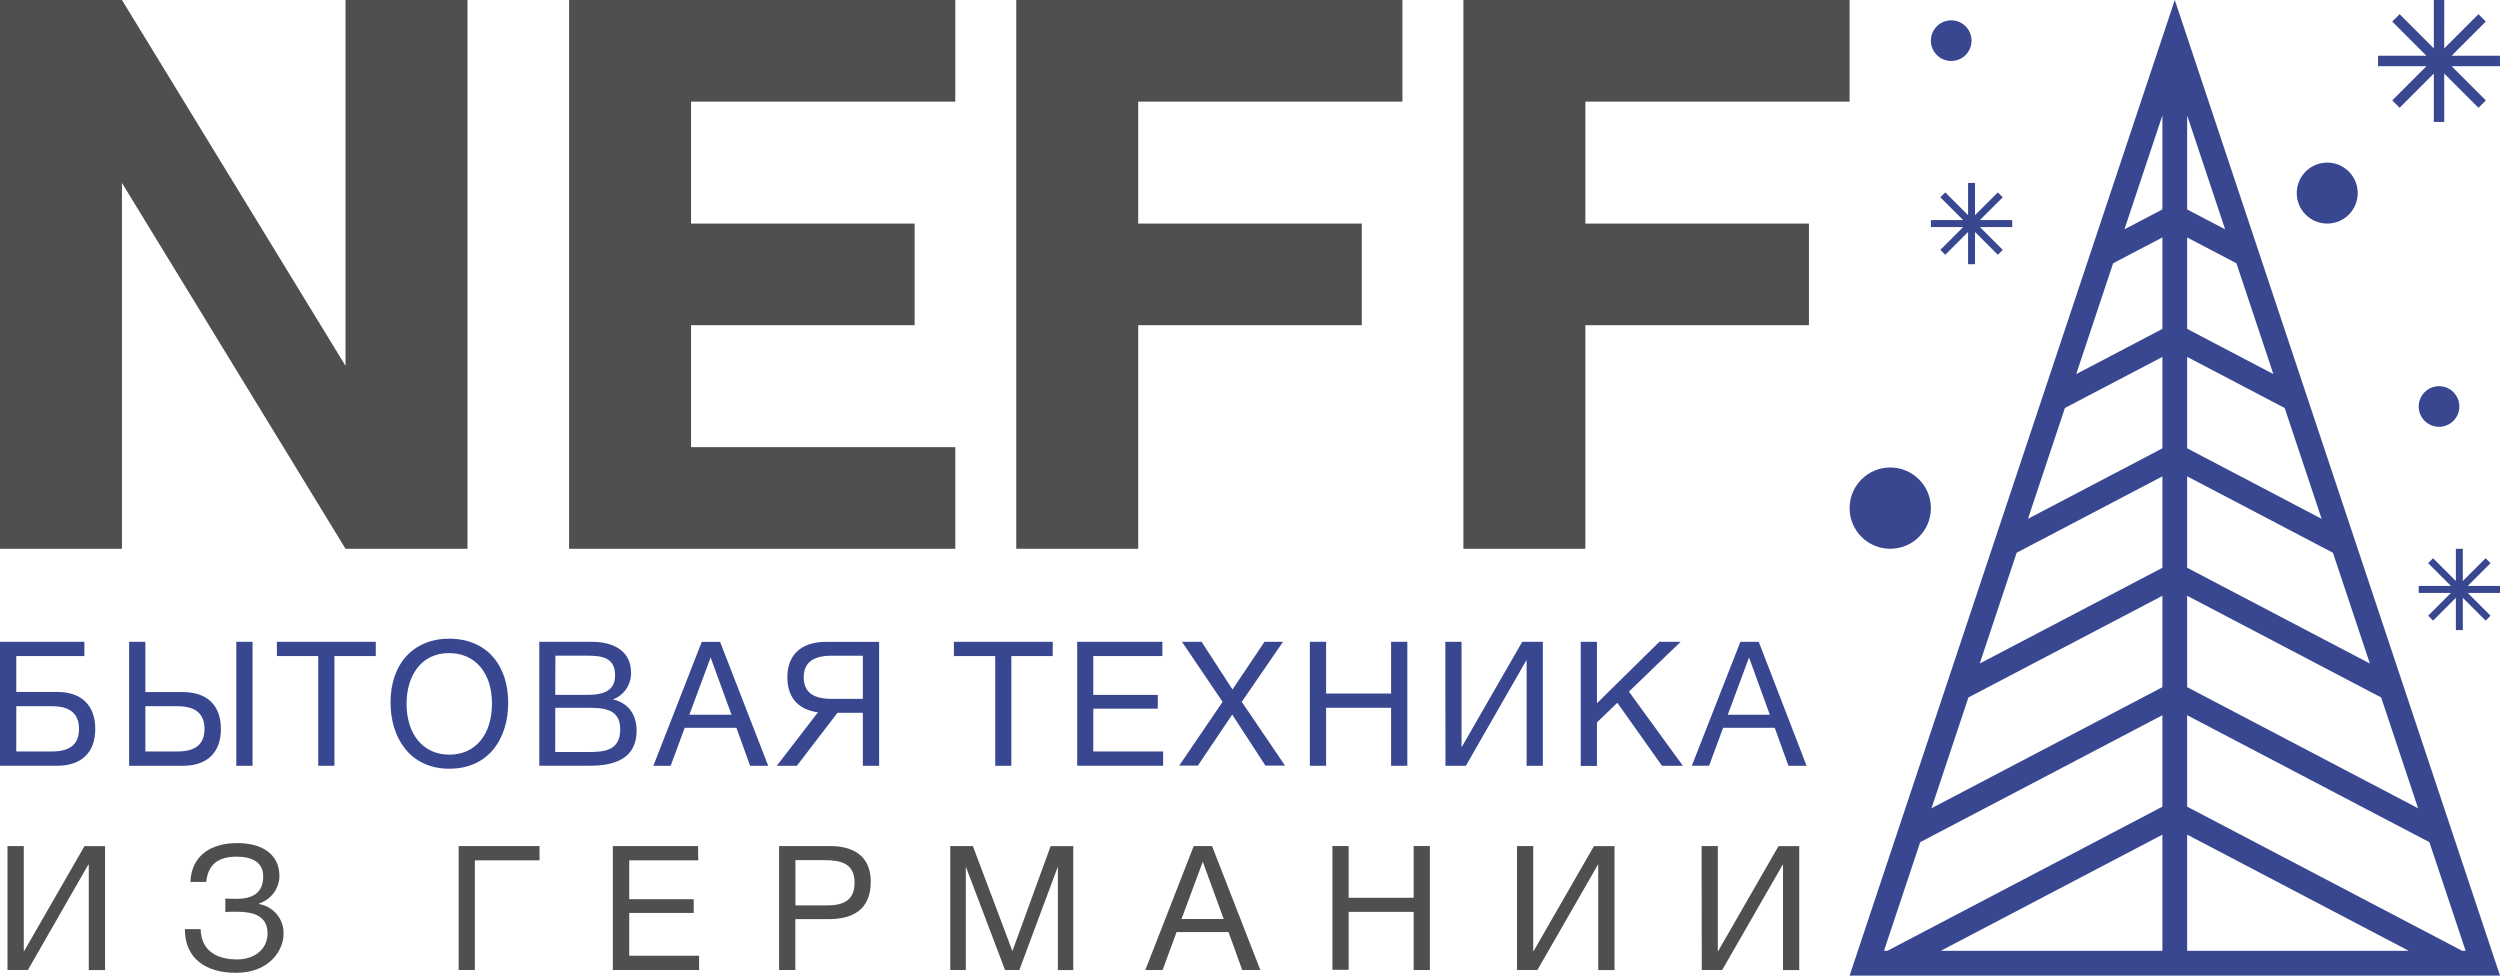 <svg xmlns="http://www.w3.org/2000/svg" width="123" height="48" viewBox="0 0 123 48">
  <g fill="none" fill-rule="evenodd">
    <polygon fill="#4F4F4F" fill-rule="nonzero" points="0 0 6 0 17 18 17 0 23 0 23 27 17 27 6 9 6 27 0 27"/>
    <polygon fill="#4F4F4F" fill-rule="nonzero" points="47 0 47 5 34 5 34 11 45 11 45 16 34 16 34 22 47 22 47 27 28 27 28 0"/>
    <polygon fill="#4F4F4F" fill-rule="nonzero" points="69 5 56 5 56 11 67 11 67 16 56 16 56 27 50 27 50 0 69 0"/>
    <polygon fill="#4F4F4F" fill-rule="nonzero" points="91 5 78 5 78 11 89 11 89 16 78 16 78 27 72 27 72 0 91 0"/>
    <path fill="#394791" d="M106.999 0L123 48 91 48 106.999 0zM106.39 35.189L94.474 41.434 92.692 46.781 92.859 46.78 106.39 39.687 106.39 35.189zM107.608 41.064L107.608 46.78 118.512 46.78 107.608 41.064zM107.608 35.189L107.608 39.687 121.14 46.78 121.309 46.781 119.526 41.435 107.608 35.189zM106.39 41.064L95.487 46.78 106.39 46.78 106.39 41.064zM107.608 29.312L107.608 33.81 118.97 39.766 117.153 34.315 107.608 29.312zM106.39 29.313L96.847 34.314 95.03 39.765 106.39 33.81 106.39 29.313zM106.39 23.437L99.22 27.194 97.403 32.645 106.39 27.935 106.39 23.437zM107.608 23.436L107.608 27.934 116.597 32.645 114.78 27.195 107.608 23.436zM107.608 17.56L107.608 22.057 114.224 25.526 112.406 20.073 107.608 17.56zM106.39 17.56L101.593 20.073 99.776 25.525 106.39 22.058 106.39 17.56zM107.608 11.683L107.608 16.181 111.85 18.406 110.032 12.953 107.608 11.683zM106.39 11.683L103.966 12.953 102.149 18.405 106.39 16.182 106.39 11.683zM106.39 5.679L104.522 11.283 106.39 10.304 106.39 5.679zM107.608 5.679L107.608 10.304 109.476 11.283 107.608 5.679zM121.171 27L121.171 28.586 122.293 27.465 122.535 27.707 121.413 28.828 123.001 28.829 123.001 29.171 121.413 29.171 122.535 30.293 122.294 30.535 121.171 29.413 121.171 31 120.829 31 120.829 29.412 119.707 30.535 119.465 30.293 120.587 29.171 119 29.171 119 28.829 120.587 28.828 119.465 27.707 119.707 27.465 120.829 28.586 120.829 27 121.171 27zM92.999 23C94.105 23 95 23.896 95 25.001 95 26.105 94.105 27 92.999 27 91.896 27 91 26.105 91 25.001 91 23.896 91.896 23 92.999 23zM120 19C120.552 19 121 19.448 121 20 121 20.552 120.552 21 120 21 119.448 21 119 20.552 119 20 119 19.448 119.448 19 120 19zM97.171 9L97.171 10.586 98.293 9.465 98.535 9.707 97.413 10.828 99.001 10.829 99.001 11.171 97.413 11.171 98.535 12.293 98.294 12.535 97.171 11.413 97.171 13 96.829 13 96.829 11.412 95.707 12.535 95.465 12.293 96.587 11.171 95 11.171 95 10.829 96.587 10.828 95.465 9.707 95.707 9.465 96.829 10.586 96.829 9 97.171 9zM114.5 8C115.329 8 116 8.672 116 9.5 116 10.329 115.329 11 114.5 11 113.672 11 113 10.329 113 9.5 113 8.672 113.672 8 114.5 8zM120.257-1.59872116e-14L120.256 2.381 121.94.697 122.303 1.06 120.618 2.743 123.001 2.743 123.001 3.256 120.619 3.256 122.303 4.94 121.94 5.302 120.256 3.618 120.257 6 119.744 6 119.744 3.618 118.06 5.302 117.698 4.94 119.38 3.256 117 3.256 117 2.743 119.381 2.743 117.698 1.06 118.061.697 119.744 2.381 119.744-1.59872116e-14 120.257-1.59872116e-14zM96 1C96.552 1 97 1.448 97 2 97 2.552 96.552 3 96 3 95.448 3 95 2.552 95 2 95 1.448 95.448 1 96 1z"/>
    <path fill="#394791" fill-rule="nonzero" d="M2.825,34.044 C4.016,34.044 4.687,34.712 4.687,35.867 C4.687,37.023 4.006,37.674 2.825,37.674 L0,37.674 L0,31.576 L4.151,31.576 L4.151,32.278 L0.801,32.278 L0.801,34.044 L2.825,34.044 Z M2.562,34.746 L0.801,34.746 L0.801,36.972 L2.562,36.972 C3.447,36.972 3.888,36.613 3.888,35.867 C3.888,35.122 3.454,34.746 2.559,34.746 L2.562,34.746 Z M9.007,37.676 L6.353,37.676 L6.353,31.576 L7.152,31.576 L7.152,34.051 L9.007,34.051 C10.198,34.051 10.869,34.71 10.869,35.867 C10.869,37.025 10.189,37.676 9.007,37.676 Z M8.734,34.746 L7.152,34.746 L7.152,36.972 L8.734,36.972 C9.619,36.972 10.061,36.613 10.061,35.867 C10.061,35.122 9.629,34.746 8.734,34.746 L8.734,34.746 Z M12.425,31.576 L12.425,37.676 L11.626,37.676 L11.626,31.576 L12.425,31.576 Z"/>
    <polygon fill="#394791" fill-rule="nonzero" points="18.488 32.278 16.455 32.278 16.455 37.676 15.657 37.676 15.657 32.278 13.623 32.278 13.623 31.576 18.488 31.576"/>
    <path fill="#394791" fill-rule="nonzero" d="M25.003,34.574 C25.003,36.364 24.024,37.821 22.109,37.821 C20.194,37.821 19.214,36.33 19.214,34.558 C19.214,32.657 20.346,31.422 22.109,31.422 C23.976,31.432 25.003,32.758 25.003,34.574 Z M20.003,34.618 C20.003,36.142 20.828,37.129 22.111,37.129 C23.395,37.129 24.205,36.135 24.205,34.618 C24.205,33.101 23.38,32.133 22.094,32.133 C20.667,32.133 20.003,33.315 20.003,34.618 L20.003,34.618 Z M29.118,31.576 C30.122,31.576 31.048,31.979 31.048,33.101 C31.06,33.683 30.702,34.209 30.156,34.41 C30.903,34.582 31.321,35.146 31.321,35.952 C31.321,37.356 30.182,37.674 29.024,37.674 L26.533,37.674 L26.533,31.576 L29.118,31.576 Z M27.317,34.189 L28.764,34.189 C29.444,34.189 30.262,34.138 30.262,33.224 C30.262,32.31 29.555,32.259 28.841,32.259 L27.326,32.259 L27.317,34.189 Z M27.317,36.999 L28.916,36.999 C29.724,36.999 30.515,36.948 30.515,35.877 C30.515,34.806 29.589,34.823 28.781,34.823 L27.319,34.823 L27.317,36.999 Z M37.795,37.676 L36.905,37.676 L36.232,35.809 L33.687,35.809 L32.997,37.676 L32.146,37.676 L34.526,31.579 L35.428,31.579 L37.795,37.676 Z M34.963,32.348 L33.916,35.165 L35.99,35.165 L34.963,32.348 Z M39.206,37.676 L38.219,37.676 L40.243,35.047 C39.3,34.919 38.738,34.345 38.738,33.325 C38.738,32.177 39.461,31.579 40.65,31.579 L43.253,31.579 L43.253,37.676 L42.452,37.676 L42.452,35.071 L41.203,35.071 L39.206,37.676 Z M42.452,32.261 L40.921,32.261 C40.035,32.261 39.543,32.577 39.543,33.323 C39.543,34.068 40.026,34.384 40.921,34.384 L42.452,34.384 L42.452,32.261 Z"/>
    <polygon fill="#394791" fill-rule="nonzero" points="51.792 32.278 49.758 32.278 49.758 37.676 48.965 37.676 48.965 32.278 46.931 32.278 46.931 31.576 51.797 31.576"/>
    <polygon fill="#394791" fill-rule="nonzero" points="57.19 32.278 53.789 32.278 53.789 34.189 56.963 34.189 56.963 34.866 53.789 34.866 53.789 36.972 57.226 36.972 57.226 37.674 52.998 37.674 52.998 31.576 57.19 31.576"/>
    <polygon fill="#394791" fill-rule="nonzero" points="61.095 34.531 63.223 37.667 62.258 37.667 60.625 35.156 58.936 37.667 58.017 37.667 60.152 34.531 58.152 31.576 59.117 31.576 60.639 33.923 62.214 31.576 63.124 31.576"/>
    <polygon fill="#394791" fill-rule="nonzero" points="69.241 37.676 68.442 37.676 68.442 34.823 65.244 34.823 65.244 37.676 64.445 37.676 64.445 31.576 65.244 31.576 65.244 34.121 68.442 34.121 68.442 31.576 69.241 31.576"/>
    <polygon fill="#394791" fill-rule="nonzero" points="71.11 31.576 71.908 31.576 71.908 36.741 71.925 36.741 74.894 31.576 75.908 31.576 75.908 37.676 75.109 37.676 75.109 32.493 75.092 32.493 72.121 37.676 71.117 37.676"/>
    <polygon fill="#394791" fill-rule="nonzero" points="80.143 34.027 82.796 37.676 81.769 37.676 79.574 34.577 78.57 35.542 78.57 37.684 77.772 37.684 77.772 31.576 78.57 31.576 78.57 34.599 81.641 31.576 82.688 31.576"/>
    <path fill="#394791" fill-rule="nonzero" d="M88.884,37.676 L87.992,37.676 L87.317,35.807 L84.777,35.807 L84.087,37.674 L83.238,37.674 L85.628,31.576 L86.53,31.576 L88.884,37.676 Z M86.053,32.348 L85.006,35.165 L87.075,35.165 L86.053,32.348 Z"/>
    <polygon fill="#4F4F4F" fill-rule="nonzero" points=".369 41.625 1.17 41.625 1.17 46.794 1.187 46.794 4.156 41.63 5.169 41.63 5.169 47.727 4.368 47.727 4.368 42.544 4.342 42.544 1.372 47.725 .369 47.725"/>
    <path fill="#4F4F4F" fill-rule="nonzero" d="M11.604,47.863 C10.157,47.863 9.096,47.187 9.096,45.713 L9.87,45.713 C9.904,46.818 10.705,47.204 11.674,47.204 C12.509,47.204 13.163,46.707 13.163,45.928 C13.163,45.038 12.439,44.857 11.631,44.857 C11.46,44.857 11.214,44.857 11.086,44.874 L11.086,44.206 C11.221,44.223 11.493,44.223 11.631,44.223 C12.396,44.223 12.95,43.957 12.95,43.125 C12.95,42.37 12.33,42.148 11.65,42.148 C10.758,42.148 10.239,42.508 10.145,43.391 L9.368,43.391 C9.419,42.081 10.389,41.48 11.674,41.48 C12.839,41.48 13.749,41.977 13.749,43.125 C13.727,43.735 13.326,44.265 12.745,44.452 L12.745,44.478 C13.456,44.598 13.97,45.222 13.951,45.943 C13.961,46.697 13.305,47.863 11.604,47.863 Z"/>
    <polygon fill="#4F4F4F" fill-rule="nonzero" points="22.565 47.725 22.565 41.625 26.545 41.625 26.545 42.327 23.363 42.327 23.363 47.723"/>
    <polygon fill="#4F4F4F" fill-rule="nonzero" points="34.353 42.329 30.959 42.329 30.959 44.24 34.131 44.24 34.131 44.917 30.959 44.917 30.959 47.023 34.396 47.023 34.396 47.725 30.151 47.725 30.151 41.625 34.343 41.625"/>
    <path fill="#4F4F4F" fill-rule="nonzero" d="M40.824,41.625 C41.982,41.625 42.841,42.107 42.841,43.381 C42.841,44.758 41.955,45.221 40.773,45.221 L39.131,45.221 L39.131,47.723 L38.332,47.723 L38.332,41.625 L40.824,41.625 Z M39.136,44.546 L40.675,44.546 C41.449,44.546 42.045,44.331 42.045,43.432 C42.045,42.467 41.355,42.32 40.564,42.32 L39.136,42.32 L39.136,44.546 Z"/>
    <polygon fill="#4F4F4F" fill-rule="nonzero" points="47.865 41.625 49.811 46.794 51.69 41.63 52.805 41.63 52.805 47.727 52.047 47.727 52.047 42.636 50.152 47.723 49.447 47.723 47.518 42.636 47.518 47.723 46.753 47.723 46.753 41.625"/>
    <path fill="#4F4F4F" fill-rule="nonzero" d="M62.009,47.725 L61.117,47.725 L60.444,45.858 L57.889,45.858 L57.2,47.725 L56.351,47.725 L58.731,41.627 L59.633,41.627 L62.009,47.725 Z M59.177,42.397 L58.131,45.214 L60.205,45.214 L59.177,42.397 Z"/>
    <polygon fill="#4F4F4F" fill-rule="nonzero" points="70.35 47.725 69.552 47.725 69.552 44.864 66.353 44.864 66.353 47.715 65.555 47.715 65.555 41.625 66.353 41.625 66.353 44.17 69.552 44.17 69.552 41.625 70.35 41.625"/>
    <polygon fill="#4F4F4F" fill-rule="nonzero" points="74.636 41.625 75.435 41.625 75.435 46.794 75.452 46.794 78.421 41.63 79.434 41.63 79.434 47.727 78.633 47.727 78.633 42.544 78.616 42.544 75.64 47.725 74.636 47.725"/>
    <polygon fill="#4F4F4F" fill-rule="nonzero" points="83.718 41.625 84.516 41.625 84.516 46.794 84.533 46.794 87.502 41.63 88.523 41.63 88.523 47.727 87.724 47.727 87.724 42.544 87.707 42.544 84.731 47.725 83.727 47.725"/>
  </g>
</svg>
